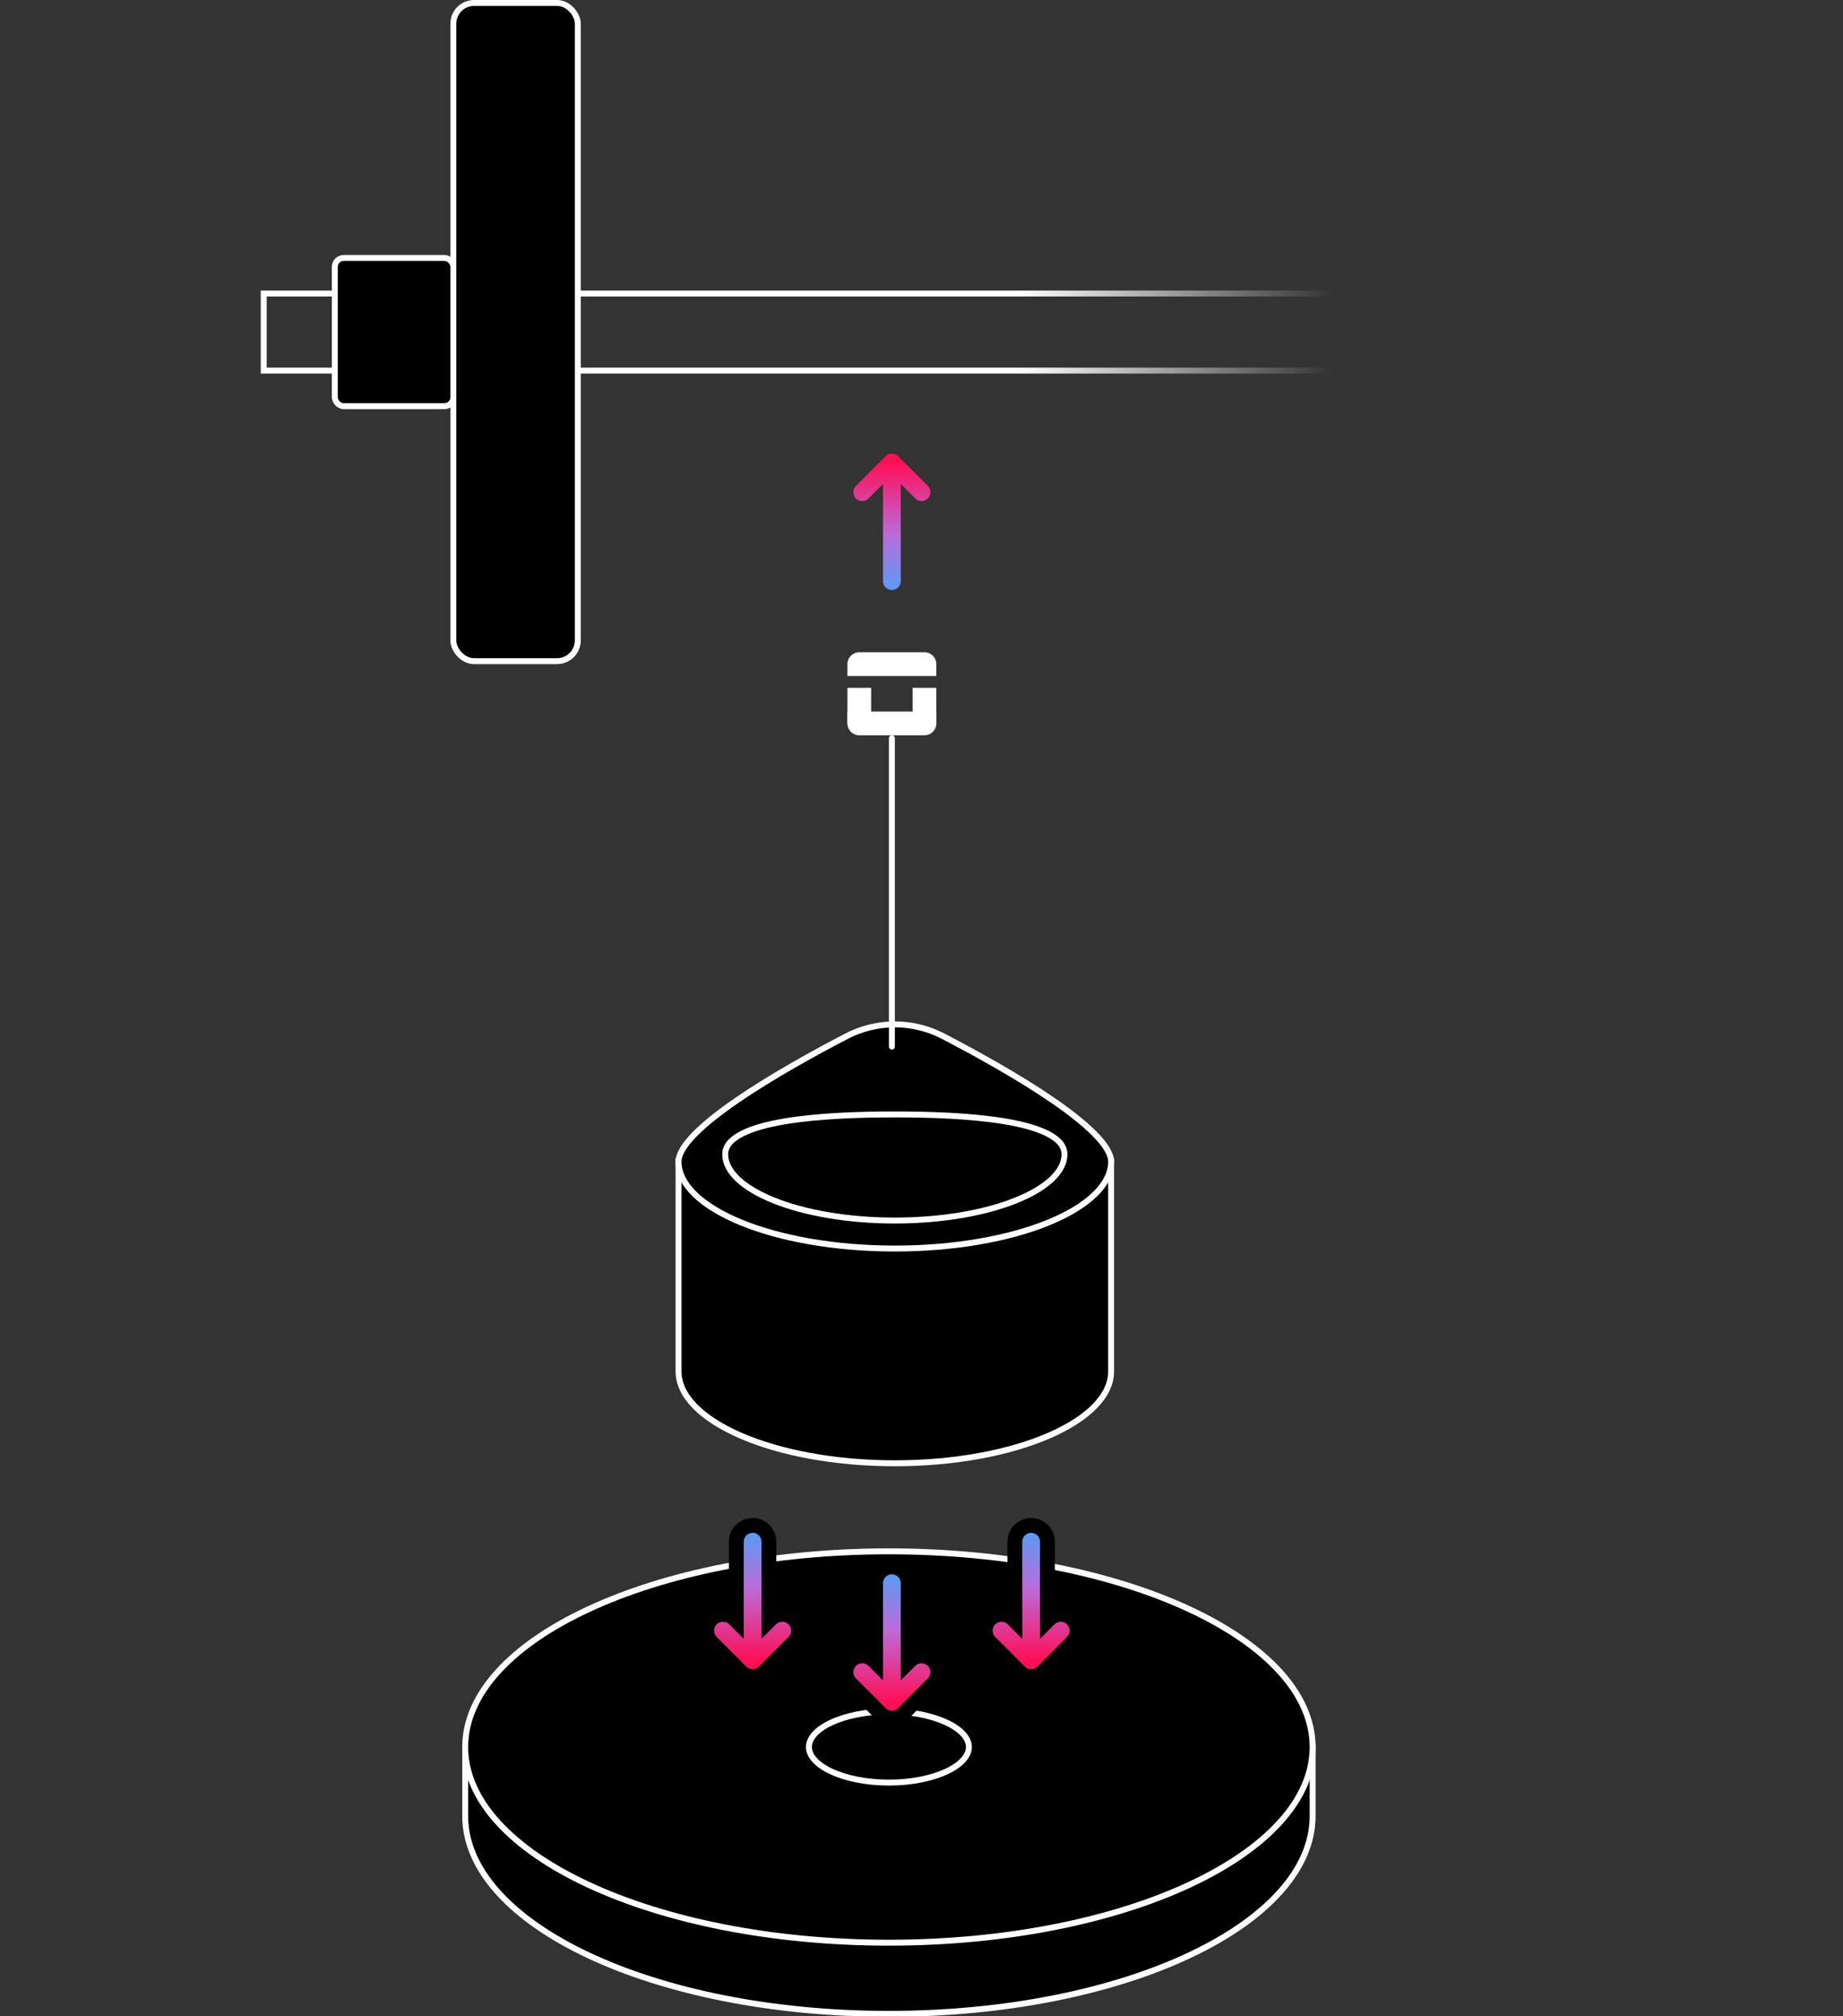 <svg width="311" height="340" viewBox="0 0 311 340" fill="none" xmlns="http://www.w3.org/2000/svg">
<rect x="0" y="0" width="311" height="340" fill="#333333" stroke="none"/>
<g clip-path="url(#clip0)">
<path d="M187.5 231.27C187.5 233.312 186.545 235.298 184.734 237.149C182.922 239.002 180.275 240.694 176.964 242.126C170.345 244.989 161.165 246.772 151 246.772C140.834 246.772 131.655 244.989 125.035 242.126C121.725 240.694 119.078 239.002 117.265 237.149C115.455 235.298 114.5 233.312 114.5 231.27V195.815H187.5V231.27Z" fill="black" stroke="white"/>
<path d="M187.5 195.881C187.5 197.8 186.554 199.675 184.744 201.43C182.932 203.187 180.285 204.792 176.973 206.151C170.351 208.868 161.168 210.559 151 210.559C140.831 210.559 131.649 208.868 125.027 206.151C121.715 204.792 119.067 203.187 117.256 201.43C115.446 199.675 114.5 197.8 114.5 195.881C114.5 195.281 114.731 194.58 115.21 193.781C115.687 192.985 116.392 192.125 117.289 191.216C119.085 189.4 121.607 187.438 124.489 185.466C130.25 181.526 137.379 177.594 142.832 174.757C147.966 172.087 154.034 172.087 159.168 174.757C164.621 177.594 171.75 181.526 177.511 185.466C180.393 187.438 182.914 189.4 184.71 191.216C185.608 192.125 186.312 192.985 186.79 193.781C187.269 194.58 187.5 195.281 187.5 195.881Z" fill="black" stroke="white"/>
<path d="M179.628 194.66C179.628 196.091 178.906 197.504 177.495 198.842C176.082 200.181 174.011 201.41 171.41 202.452C166.212 204.536 158.996 205.836 151 205.836C143.004 205.836 135.788 204.536 130.59 202.452C127.989 201.41 125.918 200.181 124.505 198.842C123.094 197.504 122.373 196.091 122.373 194.66C122.373 193.327 123.291 192.201 125.089 191.255C126.878 190.313 129.412 189.623 132.338 189.126C138.182 188.135 145.428 187.942 151 187.942C156.572 187.942 163.818 188.135 169.662 189.126C172.588 189.623 175.122 190.313 176.912 191.255C178.709 192.201 179.628 193.327 179.628 194.66Z" fill="black" stroke="white"/>
<path d="M221.5 306.25C221.5 315.296 213.687 323.639 200.699 329.75C187.75 335.842 169.826 339.623 150 339.623C130.174 339.623 112.25 335.842 99.301 329.75C86.313 323.639 78.5 315.296 78.5 306.25V294.623H221.5V306.25Z" fill="black" stroke="white"/>
<path d="M221.5 294.623C221.5 303.564 213.691 311.814 200.701 317.858C187.751 323.883 169.826 327.623 150 327.623C130.174 327.623 112.249 323.883 99.299 317.858C86.308 311.814 78.5 303.564 78.5 294.623C78.5 285.683 86.308 277.433 99.299 271.389C112.249 265.363 130.174 261.623 150 261.623C169.826 261.623 187.751 265.363 200.701 271.389C213.691 277.433 221.5 285.683 221.5 294.623Z" fill="black" stroke="white"/>
<path d="M163.5 294.623C163.5 296.107 162.184 297.607 159.689 298.766C157.235 299.905 153.81 300.623 150 300.623C146.19 300.623 142.765 299.905 140.311 298.766C137.816 297.607 136.5 296.107 136.5 294.623C136.5 293.139 137.816 291.639 140.311 290.481C142.765 289.341 146.19 288.623 150 288.623C153.81 288.623 157.235 289.341 159.689 290.481C162.184 291.639 163.5 293.139 163.5 294.623Z" fill="black" stroke="white"/>
<rect x="44.5" y="49.5" width="222" height="13" stroke="url(#paint0_linear)"/>
<rect x="76.5" y="0.5" width="21" height="111" rx="3.5" fill="black" stroke="white"/>
<rect x="56.5" y="43.5" width="20" height="25" rx="1.5" fill="black" stroke="white"/>
<line x1="150.5" y1="176.5" x2="150.5" y2="124.5" stroke="white" stroke-linecap="round"/>
<path d="M143 112C143 110.895 143.895 110 145 110H156C157.105 110 158 110.895 158 112V114H143V112Z" fill="white"/>
<path d="M143 120H158V122C158 123.105 157.105 124 156 124H145C143.895 124 143 123.105 143 122V120Z" fill="white"/>
<rect x="143" y="116" width="4" height="6" fill="white"/>
<rect x="154" y="116" width="4" height="6" fill="white"/>
<path d="M150.5 98V78M150.5 78L145.5 83M150.5 78L155.5 83" stroke="url(#paint1_linear)" stroke-width="3" stroke-linecap="round"/>
<path d="M150.5 267L150.5 287M150.5 287L155.5 282M150.5 287L145.5 282" stroke="black" stroke-width="8" stroke-linecap="round"/>
<path d="M127 260L127 280M127 280L132 275M127 280L122 275" stroke="black" stroke-width="8" stroke-linecap="round"/>
<path d="M174 260L174 280M174 280L179 275M174 280L169 275" stroke="black" stroke-width="8" stroke-linecap="round"/>
<path d="M150.5 267L150.5 287M150.5 287L155.5 282M150.5 287L145.5 282" stroke="url(#paint2_linear)" stroke-width="3" stroke-linecap="round"/>
<path d="M127 260L127 280M127 280L132 275M127 280L122 275" stroke="url(#paint3_linear)" stroke-width="3" stroke-linecap="round"/>
<path d="M174 260L174 280M174 280L179 275M174 280L169 275" stroke="url(#paint4_linear)" stroke-width="3" stroke-linecap="round"/>
</g>
<defs>
<linearGradient id="paint0_linear" x1="46.676" y1="56" x2="225.076" y2="56" gradientUnits="userSpaceOnUse">
<stop offset="0.703" stop-color="white"/>
<stop offset="1" stop-color="white" stop-opacity="0"/>
</linearGradient>
<linearGradient id="paint1_linear" x1="150.5" y1="78" x2="150.5" y2="104" gradientUnits="userSpaceOnUse">
<stop stop-color="#FF0F57"/>
<stop offset="0.464" stop-color="#BB6BD9"/>
<stop offset="1" stop-color="#2BB2FF"/>
</linearGradient>
<linearGradient id="paint2_linear" x1="150.5" y1="287" x2="150.5" y2="261" gradientUnits="userSpaceOnUse">
<stop stop-color="#FF0F57"/>
<stop offset="0.464" stop-color="#BB6BD9"/>
<stop offset="1" stop-color="#2BB2FF"/>
</linearGradient>
<linearGradient id="paint3_linear" x1="127" y1="280" x2="127" y2="254" gradientUnits="userSpaceOnUse">
<stop stop-color="#FF0F57"/>
<stop offset="0.464" stop-color="#BB6BD9"/>
<stop offset="1" stop-color="#2BB2FF"/>
</linearGradient>
<linearGradient id="paint4_linear" x1="174" y1="280" x2="174" y2="254" gradientUnits="userSpaceOnUse">
<stop stop-color="#FF0F57"/>
<stop offset="0.464" stop-color="#BB6BD9"/>
<stop offset="1" stop-color="#2BB2FF"/>
</linearGradient>
<clipPath id="clip0">
<rect width="311" height="340" fill="white"/>
</clipPath>
</defs>
</svg>
